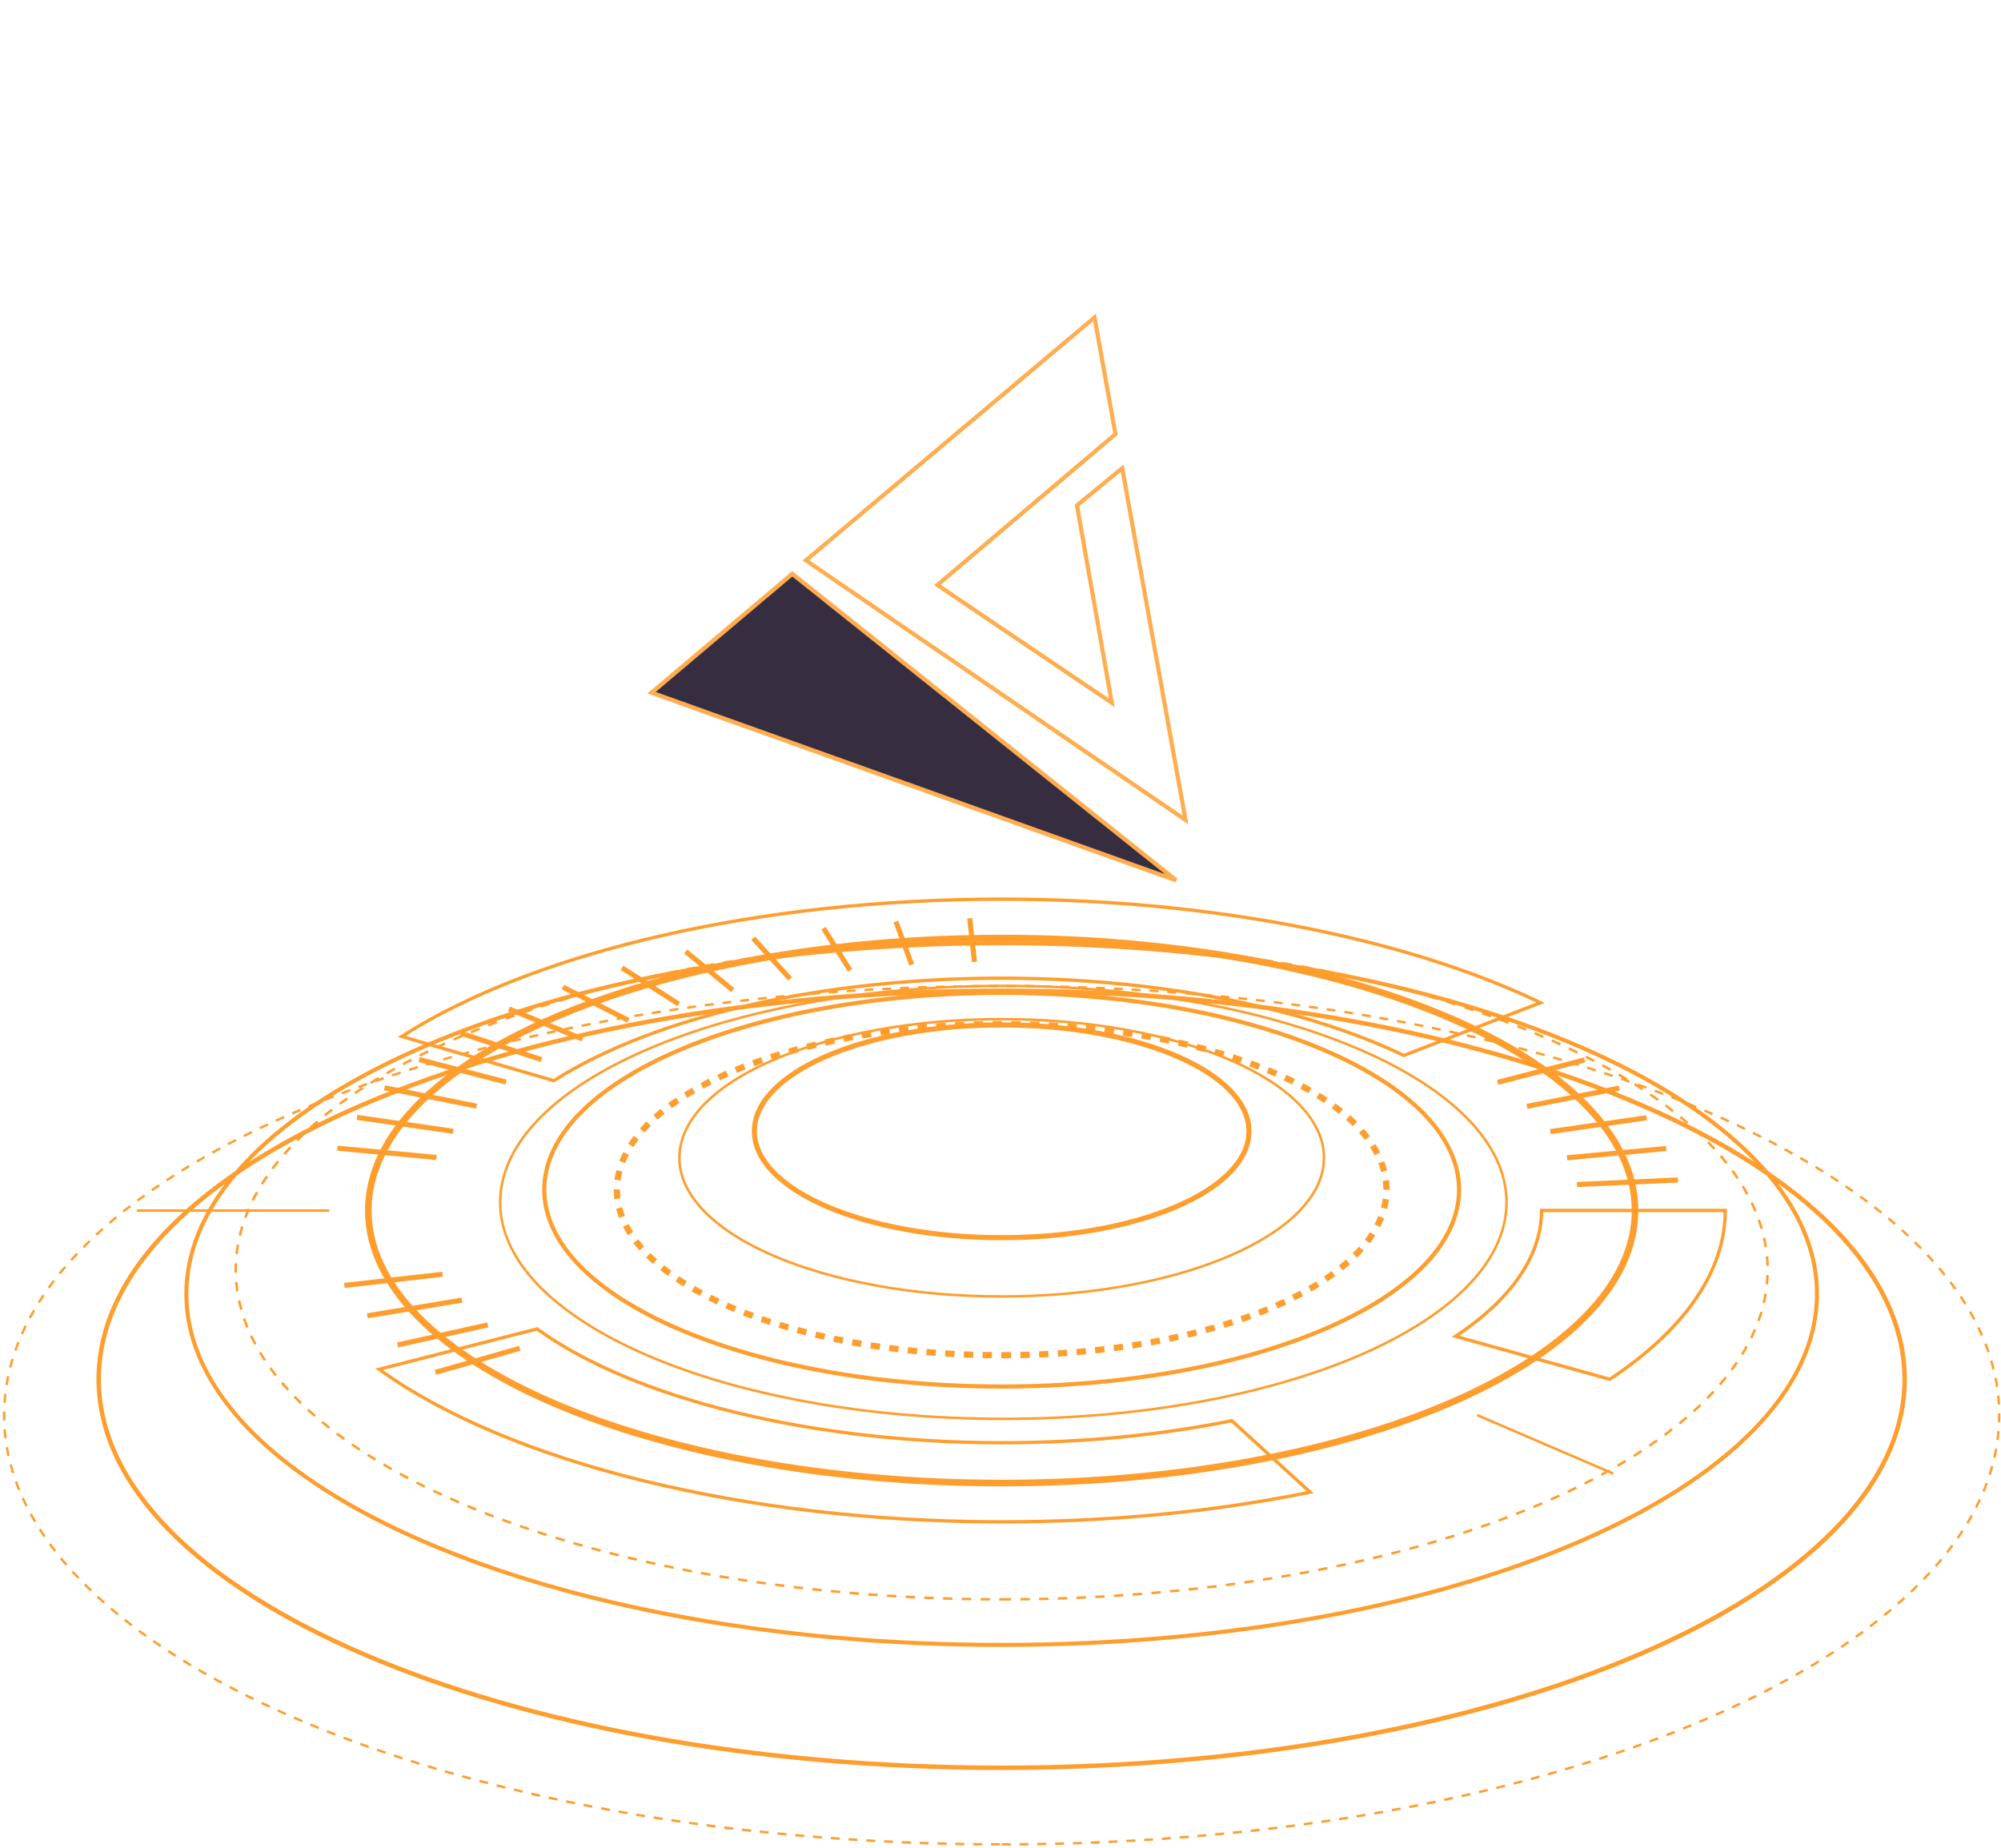 <svg width="485" height="448" viewBox="0 0 485 448" fill="none" xmlns="http://www.w3.org/2000/svg">
<path d="M242.782 314.255C285.922 314.255 320.895 299.205 320.895 280.64C320.895 262.075 285.922 247.026 242.782 247.026C199.641 247.026 164.668 262.075 164.668 280.64C164.668 299.205 199.641 314.255 242.782 314.255Z" stroke="#FF9D2D" stroke-width="0.6" stroke-miterlimit="10"/>
<path d="M302.722 274.217C302.722 288.467 275.896 300.005 242.782 300.005C209.687 300.005 182.841 288.467 182.841 274.217C182.841 259.968 209.667 248.429 242.782 248.429C275.896 248.429 302.722 259.987 302.722 274.217Z" stroke="#FF9D2D" stroke-width="1.227" stroke-miterlimit="10"/>
<path d="M242.782 359.484C327.566 359.484 396.297 329.91 396.297 293.428C396.297 256.947 327.566 227.372 242.782 227.372C157.998 227.372 89.267 256.947 89.267 293.428C89.267 329.91 157.998 359.484 242.782 359.484Z" stroke="#FF9D2D" stroke-width="1.599" stroke-miterlimit="10"/>
<path d="M242.782 368.888C181.207 368.888 123.381 354.715 91.901 331.908L130.17 322.12C153.669 339.138 196.821 349.715 242.782 349.715C262.3 349.715 281.05 347.907 298.549 344.369L317.549 361.695C294.069 366.484 268.916 368.888 242.782 368.888Z" stroke="#FF9D2D" stroke-width="0.799" stroke-miterlimit="10"/>
<path d="M390.2 334.331L352.798 323.927C366.432 314.831 373.643 304.293 373.643 293.409H418.161C418.18 307.985 408.508 322.139 390.2 334.331Z" stroke="#FF9D2D" stroke-width="0.799" stroke-miterlimit="10"/>
<path d="M134.246 261.948L97.363 251.218C130.073 230.391 184.437 217.949 242.801 217.949C292.549 217.949 340.164 227.103 373.393 243.045L340.26 255.833C315.453 243.929 279.934 237.103 242.801 237.103C199.244 237.103 158.669 246.391 134.246 261.948Z" stroke="#FF9D2D" stroke-width="0.799" stroke-miterlimit="10"/>
<path d="M242.782 328.504C294.291 328.504 336.048 310.536 336.048 288.371C336.048 266.205 294.291 248.237 242.782 248.237C191.272 248.237 149.515 266.205 149.515 288.371C149.515 310.536 191.272 328.504 242.782 328.504Z" stroke="#FF9D2D" stroke-width="1.515" stroke-miterlimit="10" stroke-dasharray="2.27 2.27"/>
<path d="M242.782 336.081C304.009 336.081 353.644 314.72 353.644 288.371C353.644 262.021 304.009 240.66 242.782 240.66C181.554 240.66 131.919 262.021 131.919 288.371C131.919 314.72 181.554 336.081 242.782 336.081Z" stroke="#FF9D2D" stroke-miterlimit="10"/>
<path d="M243.186 343.927C310.541 343.927 365.144 320.431 365.144 291.447C365.144 262.464 310.541 238.968 243.186 238.968C175.83 238.968 121.227 262.464 121.227 291.447C121.227 320.431 175.83 343.927 243.186 343.927Z" stroke="#FF9D2D" stroke-width="0.6" stroke-miterlimit="10"/>
<path d="M242.782 398.714C351.918 398.714 440.391 360.642 440.391 313.678C440.391 266.713 351.918 228.641 242.782 228.641C133.645 228.641 45.172 266.713 45.172 313.678C45.172 360.642 133.645 398.714 242.782 398.714Z" stroke="#FF9D2D" stroke-width="0.971" stroke-miterlimit="10"/>
<path d="M242.782 428.501C363.654 428.501 461.641 386.34 461.641 334.331C461.641 282.322 363.654 240.16 242.782 240.16C121.909 240.16 23.922 282.322 23.922 334.331C23.922 386.34 121.909 428.501 242.782 428.501Z" stroke="#FF9D2D" stroke-width="1.076" stroke-miterlimit="10"/>
<path d="M242.782 447.059C376.314 447.059 484.563 400.48 484.563 343.023C484.563 285.566 376.314 238.987 242.782 238.987C109.249 238.987 1 285.566 1 343.023C1 400.48 109.249 447.059 242.782 447.059Z" stroke="#FF9D2D" stroke-width="0.571" stroke-miterlimit="10" stroke-dasharray="2.16 2.16"/>
<path d="M242.782 387.676C345.313 387.676 428.43 351.911 428.43 307.793C428.43 263.675 345.313 227.911 242.782 227.911C140.251 227.911 57.133 263.675 57.133 307.793C57.133 351.911 140.251 387.676 242.782 387.676Z" stroke="#FF9D2D" stroke-width="0.6" stroke-miterlimit="10" stroke-dasharray="2.27 2.27"/>
<path d="M235.032 222.584L236.186 233.161" stroke="#FF9D2D" stroke-width="1.227" stroke-miterlimit="10"/>
<path d="M217.148 223.373L220.975 233.834" stroke="#FF9D2D" stroke-width="1.227" stroke-miterlimit="10"/>
<path d="M199.591 224.988L206.033 235.199" stroke="#FF9D2D" stroke-width="1.227" stroke-miterlimit="10"/>
<path d="M182.533 227.411L191.514 237.276" stroke="#FF9D2D" stroke-width="1.227" stroke-miterlimit="10"/>
<path d="M166.188 230.622L177.611 240.007" stroke="#FF9D2D" stroke-width="1.227" stroke-miterlimit="10"/>
<path d="M150.746 234.584L164.495 243.372" stroke="#FF9D2D" stroke-width="1.227" stroke-miterlimit="10"/>
<path d="M136.419 239.257L152.303 247.333" stroke="#FF9D2D" stroke-width="1.227" stroke-miterlimit="10"/>
<path d="M123.343 244.564L141.169 251.852" stroke="#FF9D2D" stroke-width="1.227" stroke-miterlimit="10"/>
<path d="M111.689 250.449L131.266 256.852" stroke="#FF9D2D" stroke-width="1.227" stroke-miterlimit="10"/>
<path d="M101.594 256.833L122.67 262.294" stroke="#FF9D2D" stroke-width="1.227" stroke-miterlimit="10"/>
<path d="M93.19 263.679L115.516 268.121" stroke="#FF9D2D" stroke-width="1.227" stroke-miterlimit="10"/>
<path d="M86.536 270.852L109.862 274.217" stroke="#FF9D2D" stroke-width="1.227" stroke-miterlimit="10"/>
<path d="M81.767 278.313L105.805 280.563" stroke="#FF9D2D" stroke-width="1.227" stroke-miterlimit="10"/>
<path d="M83.478 311.582L107.266 308.87" stroke="#FF9D2D" stroke-width="1.227" stroke-miterlimit="10"/>
<path d="M89.036 318.947L111.978 315.139" stroke="#FF9D2D" stroke-width="1.227" stroke-miterlimit="10"/>
<path d="M96.401 326.004L118.247 321.139" stroke="#FF9D2D" stroke-width="1.227" stroke-miterlimit="10"/>
<path d="M105.516 332.658L125.997 326.812" stroke="#FF9D2D" stroke-width="1.227" stroke-miterlimit="10"/>
<path d="M406.7 286.025L382.22 287.121" stroke="#FF9D2D" stroke-width="1.227" stroke-miterlimit="10"/>
<path d="M403.854 278.39L379.816 280.64" stroke="#FF9D2D" stroke-width="1.227" stroke-miterlimit="10"/>
<path d="M399.085 270.929L375.759 274.294" stroke="#FF9D2D" stroke-width="1.227" stroke-miterlimit="10"/>
<path d="M392.47 263.737L370.124 268.179" stroke="#FF9D2D" stroke-width="1.227" stroke-miterlimit="10"/>
<path d="M384.085 256.91L362.99 262.352" stroke="#FF9D2D" stroke-width="1.227" stroke-miterlimit="10"/>
<path d="M358.047 343.023L391.027 357.196" stroke="#FF9D2D" stroke-width="0.6" stroke-miterlimit="10"/>
<path d="M79.786 293.428H33.153" stroke="#FF9D2D" stroke-width="0.6" stroke-miterlimit="10"/>
<g filter="url(#filter0_d)">
<path d="M227.706 137.366L270.36 101.218L265.282 72.953L195.325 131.827L287.342 194.76L271.998 109.485L261.03 118.504L269.27 165.197L269.475 166.358L268.497 165.698L227.75 138.162L227.203 137.792L227.706 137.366Z" stroke="#FFAD4F"/>
<path d="M192.027 135.11L157.955 163.896L285.033 209.363L192.027 135.11Z" fill="black" stroke="#FFAD4F"/>
<path d="M192.027 135.11L157.955 163.896L285.033 209.363L192.027 135.11Z" fill="#372D41" stroke="#FFAD4F"/>
</g>
<defs>
<filter id="filter0_d" x="96.966" y="0.249" width="287.808" height="274.597" filterUnits="userSpaceOnUse" color-interpolation-filters="sRGB">
<feFlood flood-opacity="0" result="BackgroundImageFix"/>
<feColorMatrix in="SourceAlpha" type="matrix" values="0 0 0 0 0 0 0 0 0 0 0 0 0 0 0 0 0 0 127 0"/>
<feOffset dy="4"/>
<feGaussianBlur stdDeviation="30"/>
<feColorMatrix type="matrix" values="0 0 0 0 0.161 0 0 0 0 0.176 0 0 0 0 0.29 0 0 0 1 0"/>
<feBlend mode="normal" in2="BackgroundImageFix" result="effect1_dropShadow"/>
<feBlend mode="normal" in="SourceGraphic" in2="effect1_dropShadow" result="shape"/>
</filter>
</defs>
</svg>
